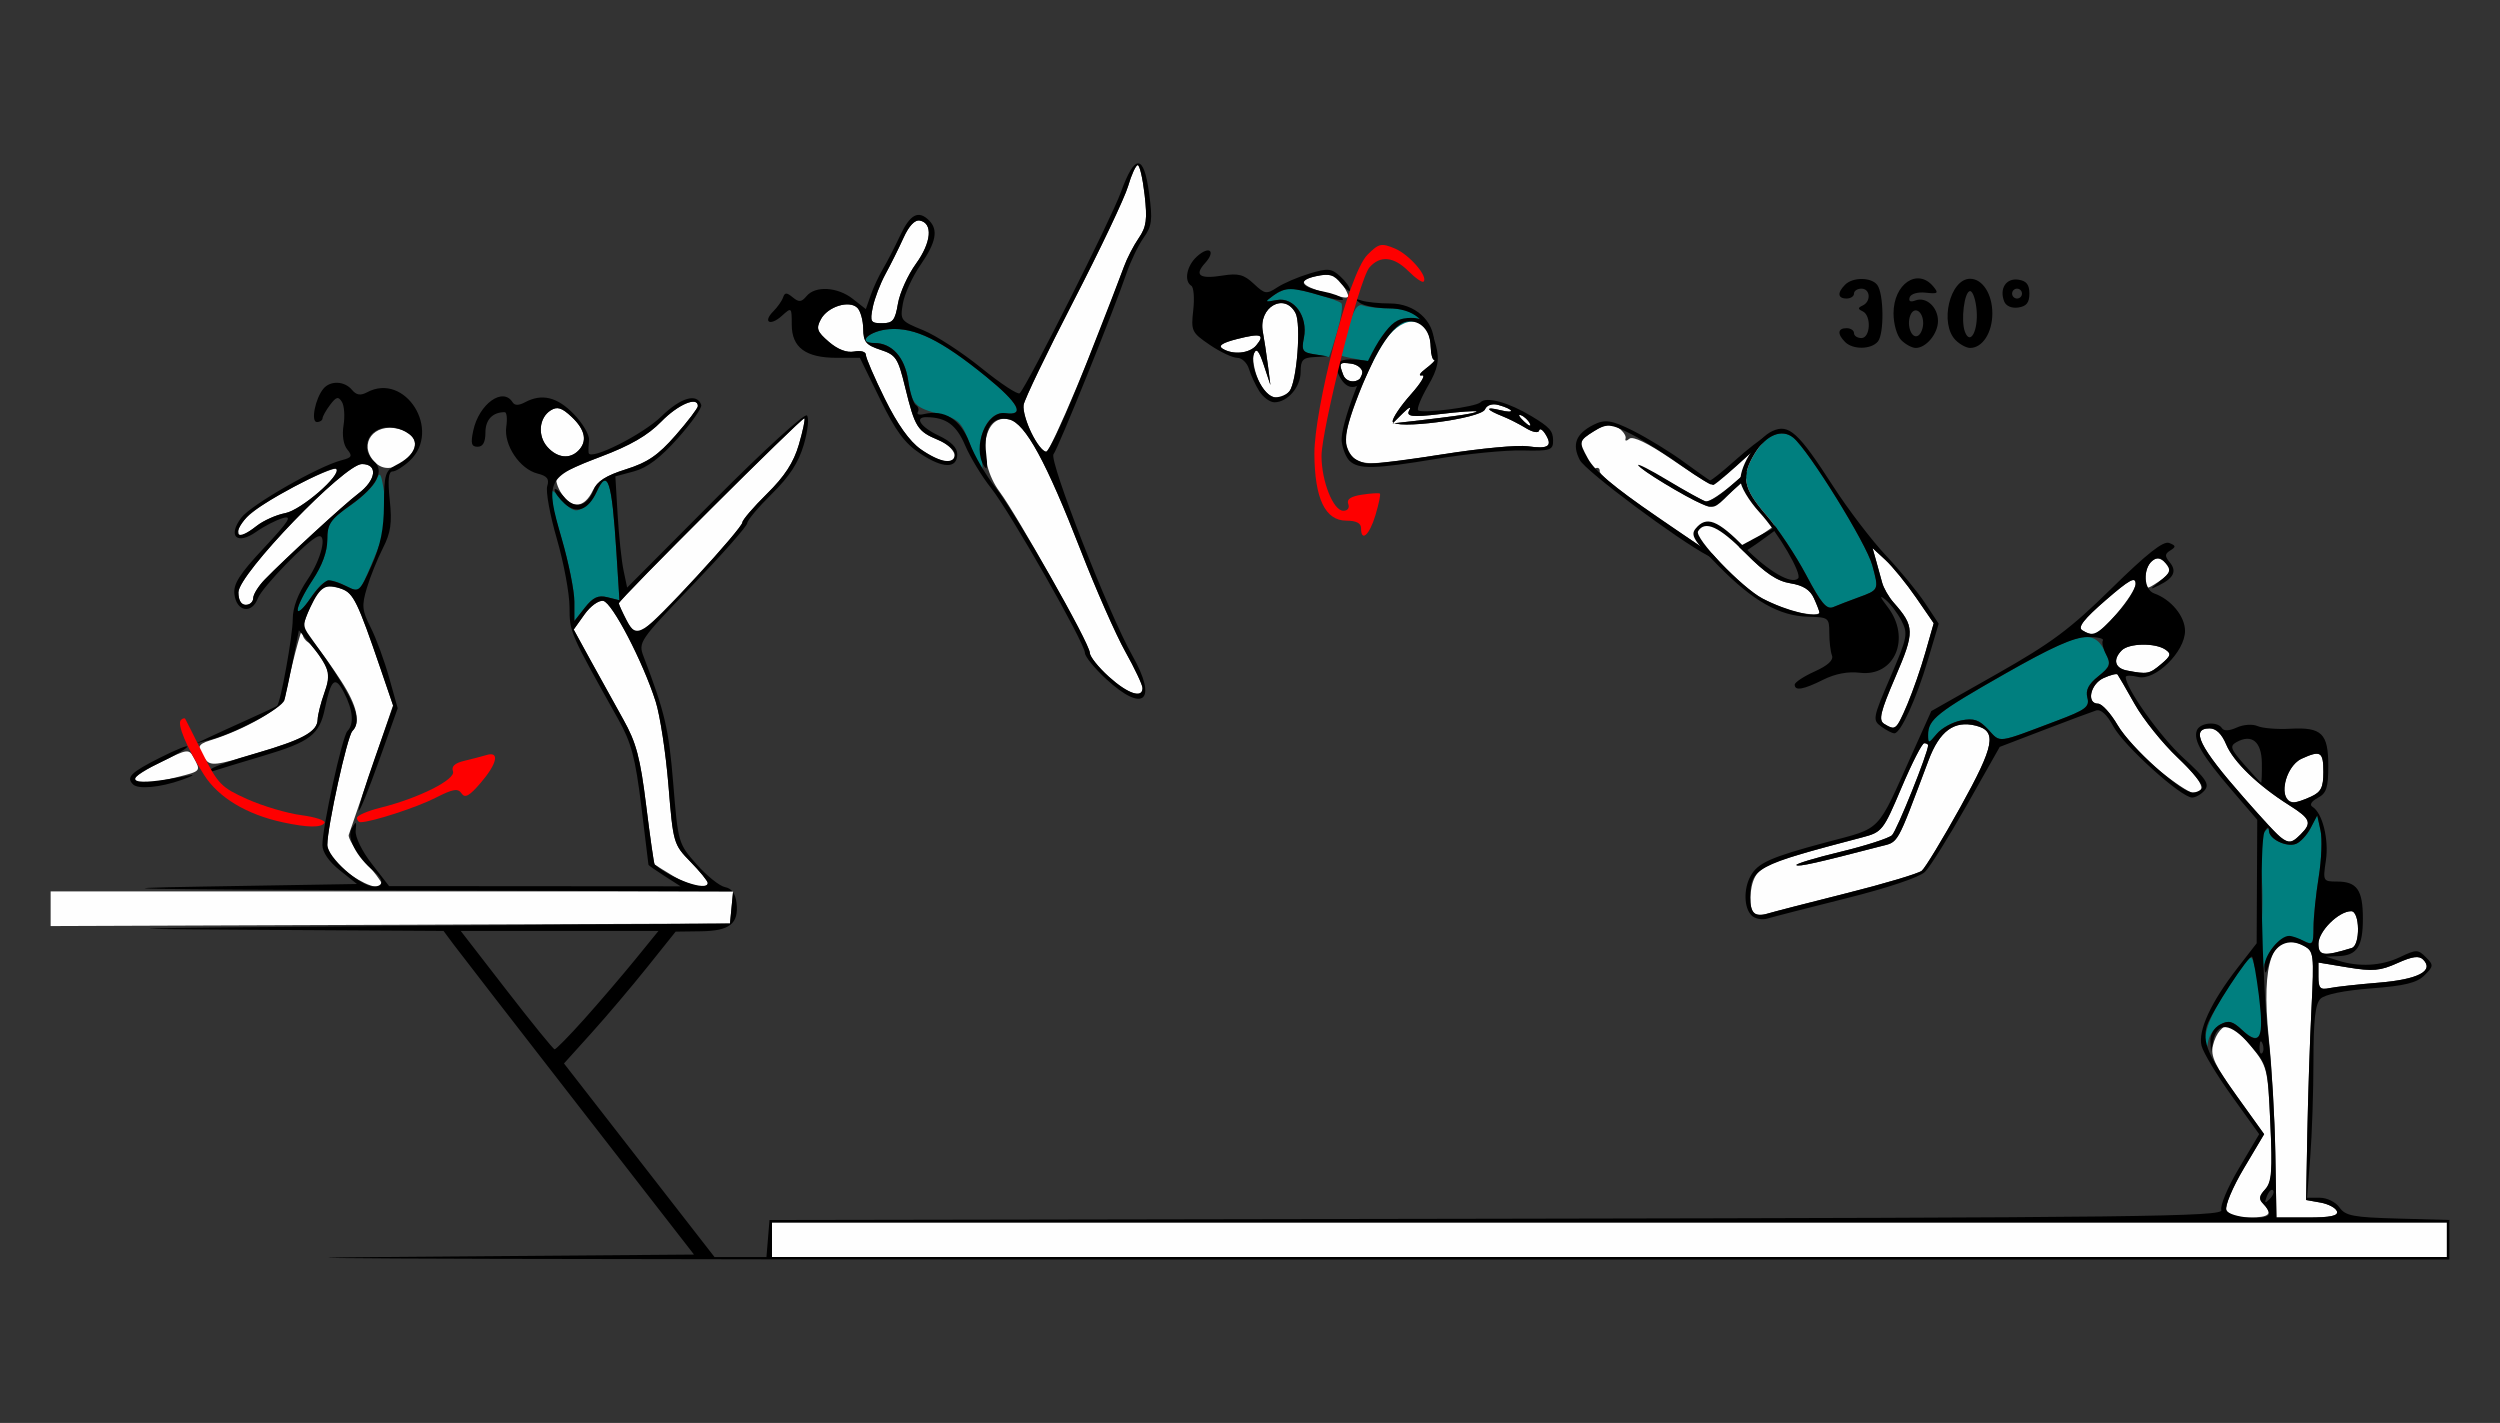 <?xml version="1.0" encoding="UTF-8" standalone="no"?>
<!-- Created with Inkscape (http://www.inkscape.org/) -->

<svg
   xmlns:dc="http://purl.org/dc/elements/1.1/"
   xmlns:cc="http://creativecommons.org/ns#"
   xmlns:rdf="http://www.w3.org/1999/02/22-rdf-syntax-ns#"
   xmlns:svg="http://www.w3.org/2000/svg"
   xmlns="http://www.w3.org/2000/svg"
   xmlns:sodipodi="http://sodipodi.sourceforge.net/DTD/sodipodi-0.dtd"
   xmlns:inkscape="http://www.inkscape.org/namespaces/inkscape"
   id="svg3426"
   version="1.1"
   inkscape:version="0.91 r13725"
   width="506"
   height="288"
   viewBox="0 0 506 288"
   sodipodi:docname="bb930902.svg">
  <rect x="0" y="0" width="506" height="288" fill="#333333" stroke="none"/>
  <defs
     id="defs3430" />
  <sodipodi:namedview
     pagecolor="#ffffff"
     bordercolor="#666666"
     borderopacity="1"
     objecttolerance="10"
     gridtolerance="10"
     guidetolerance="10"
     inkscape:pageopacity="0"
     inkscape:pageshadow="2"
     inkscape:window-width="1524"
     inkscape:window-height="989"
     id="namedview3428"
     showgrid="false"
     inkscape:zoom="1.2762405"
     inkscape:cx="236.80776"
     inkscape:cy="52.764269"
     inkscape:window-x="0"
     inkscape:window-y="0"
     inkscape:window-maximized="0"
     inkscape:current-layer="svg3426"
     fit-margin-top="0"
     fit-margin-left="0"
     fit-margin-right="0"
     fit-margin-bottom="0" />
  <g
     id="g4144"
     transform="translate(4.25,-2.577)">
    <g
       transform="matrix(0.889,-0.459,0.459,0.889,-113.075,-38.369)"
       id="g4183">
      <path
         inkscape:connector-curvature="0"
         id="path4189"
         d="m 332.838,342.264 c -6.981,-12.354 -11.677,-21.95 -11.154,-22.797 0.324,-0.524 0.084,-0.954 -0.533,-0.954 -0.664,0 -0.994,-1.328 -0.809,-3.25 0.285,-2.955 0.647,-3.278 3.998,-3.556 2.813,-0.234 3.928,0.149 4.715,1.619 0.567,1.059 0.709,2.247 0.315,2.64 -0.393,0.393 -0.087,0.565 0.68,0.381 0.87,-0.208 2.964,2.576 5.564,7.397 2.293,4.252 4.427,7.989 4.744,8.306 0.317,0.317 3.278,-0.124 6.581,-0.98 7.471,-1.936 9.272,-1.983 6.689,-0.176 -2.907,2.033 -14.651,4.841 -15.732,3.761 -0.499,-0.499 -2.72,-3.773 -4.934,-7.274 -2.215,-3.502 -3.796,-5.656 -3.514,-4.788 0.7,2.153 7.463,12.652 8.605,13.358 0.506,0.313 3.324,-0.054 6.262,-0.816 2.938,-0.762 5.446,-1.296 5.574,-1.187 0.128,0.109 -0.296,1.599 -0.943,3.312 -0.872,2.31 -0.888,3.744 -0.063,5.554 1.086,2.384 0.992,2.455 -4.057,3.062 -9.041,1.086 -9.392,0.981 -11.987,-3.612 z"
         style="fill:#fefefe" />
      <path
         inkscape:connector-curvature="0"
         id="path4185"
         d="m 333.372,344.764 c -4.072,-5.835 -14.217,-26.667 -14.217,-29.193 0,-3.522 1.704,-5.057 5.615,-5.057 2.683,0 3.788,0.786 6.677,4.75 1.904,2.612 4.697,7.225 6.205,10.25 1.509,3.025 2.865,5.638 3.013,5.806 0.148,0.168 2.971,-0.394 6.274,-1.25 3.303,-0.856 6.84,-1.523 7.861,-1.482 1.553,0.062 -11.652,3.757 -13.88,3.884 -0.405,0.023 -2.151,-2.771 -3.88,-6.208 -1.729,-3.438 -4.528,-8.184 -6.219,-10.548 -2.752,-3.848 -3.446,-4.267 -6.62,-4 -3.439,0.289 -3.543,0.419 -3.452,4.298 0.069,2.933 1.959,7.466 7.09,17 l 6.996,13 8.41,-0.152 c 7.464,-0.135 7.847,-0.06 3.41,0.662 -9.214,1.501 -11.19,1.239 -13.283,-1.76 z m 3.618,-10 c -2.269,-2.693 -7.835,-11.813 -7.835,-12.838 3.1e-4,-0.502 1.763,1.953 3.917,5.454 2.154,3.502 4.328,6.778 4.831,7.281 0.553,0.553 3.227,0.312 6.759,-0.608 3.214,-0.837 6.043,-1.323 6.287,-1.08 0.243,0.243 -0.848,0.726 -2.426,1.074 -1.577,0.347 -4.173,1.044 -5.767,1.549 -3.862,1.222 -4.058,1.193 -5.766,-0.833 z"
         style="fill:#000000" />
    </g>
    <path
       style="fill:#fefefe"
       d="m 152,253.5 0,-3.5 169.5,0 169.5,0 0,3.5 0,3.5 -169.5,0 -169.5,0 0,-3.5 z m 294.359,-6.007 c -0.319,-0.831 1.267,-4.613 3.536,-8.433 l 4.114,-6.926 -5.499,-7.665 c -4.489,-6.257 -5.38,-8.152 -4.851,-10.317 0.611,-2.498 1.977,-4.102 3.524,-4.137 0.376,-0.008 2.229,1.897 4.118,4.235 3.371,4.171 3.445,4.465 3.979,15.874 0.462,9.866 0.299,11.869 -1.075,13.243 -1.264,1.264 -1.354,1.883 -0.412,2.826 2.078,2.078 1.344,2.807 -2.824,2.807 -2.669,0 -4.227,-0.509 -4.61,-1.507 z m 9.927,-11.245 c -0.118,-7.011 -0.711,-17.534 -1.319,-23.384 -1.637,-15.753 0.788,-22.206 7.079,-18.84 2.029,1.086 2.096,1.638 1.541,12.805 -0.319,6.419 -0.694,17.735 -0.833,25.148 l -0.253,13.478 2.917,0.522 c 1.605,0.287 3.105,1.085 3.333,1.772 0.303,0.912 -1.295,1.249 -5.918,1.248 l -6.333,-0.002 -0.214,-12.748 z m 8.714,-36.031 0,-2.821 5.938,0.982 c 5.038,0.833 6.558,0.702 10.033,-0.865 3.033,-1.368 4.388,-1.555 5.22,-0.722 2.296,2.296 -1.031,4.027 -8.997,4.679 -4.232,0.347 -8.707,0.841 -9.944,1.099 -1.912,0.399 -2.25,0.046 -2.25,-2.352 z m 0,-6.625 C 465,191.073 469.1,187 471.635,187 c 1.762,0 1.868,6.908 0.115,7.448 -5.679,1.75 -6.75,1.614 -6.75,-0.856 z M 6,186.507 6,183 l 69.063,0 69.063,0 -0.313,3.25 L 143.5,189.5 74.75,189.757 6,190.014 6,186.507 Z m 344.725,0.884 c -1.031,-1.031 -0.896,-5.202 0.237,-7.32 1.28,-2.392 3.797,-3.321 21.693,-8.009 4.035,-1.057 4.265,-1.348 7.96,-10.075 C 382.708,157.044 384.776,153 385.21,153 385.645,153 386,153.194 386,153.432 c 0,1.509 -6.332,17.276 -7.306,18.192 -0.657,0.618 -5.377,2.136 -10.488,3.373 -5.112,1.237 -9.099,2.444 -8.861,2.682 0.385,0.385 4.239,-0.476 16.841,-3.761 3.961,-1.032 3.223,0.269 9.908,-17.479 2.232,-5.926 5.185,-8.088 9.55,-6.992 4.369,1.096 3.827,3.98 -3.09,16.455 -3.623,6.534 -7.147,12.345 -7.832,12.913 -0.684,0.568 -7.539,2.615 -15.233,4.549 -7.694,1.934 -14.901,3.794 -16.015,4.134 -1.114,0.34 -2.351,0.292 -2.75,-0.107 z M 65.75,178.869 C 63.441,176.983 62,174.944 62,173.562 c 0,-3.618 4.038,-21.974 5.063,-23.012 1.726,-1.749 0.963,-5.167 -2.259,-10.129 C 60.684,134.08 57,129.567 57,130.864 c 0,0.56 0.486,1.318 1.081,1.686 0.595,0.367 1.885,1.989 2.867,3.604 1.575,2.59 1.63,3.372 0.463,6.641 -0.727,2.038 -1.342,4.437 -1.367,5.332 -0.07,2.589 -2.351,3.868 -12.257,6.873 -8.425,2.556 -9.403,2.669 -10.537,1.217 -1.763,-2.258 -1.571,-2.985 1,-3.774 6.944,-2.132 14.746,-6.607 15.177,-8.706 2.766,-13.491 5.622,-21.436 8.041,-22.364 0.64,-0.245 2.198,-0.063 3.463,0.405 2.368,0.876 3.232,2.656 7.839,16.137 l 2.534,7.416 -4.283,12.584 c -2.356,6.921 -4.461,13.052 -4.678,13.623 -0.217,0.572 1.192,2.893 3.132,5.159 1.939,2.266 3.526,4.386 3.526,4.711 0,1.567 -3.892,0.204 -7.25,-2.539 z m 66.25,1.011 c -1.925,-1.161 -3.615,-2.213 -3.756,-2.336 -0.141,-0.123 -0.911,-5.502 -1.711,-11.952 -1.204,-9.705 -2.004,-12.707 -4.638,-17.41 -1.751,-3.126 -4.723,-8.496 -6.606,-11.934 l -3.423,-6.251 2.173,-3.052 c 1.222,-1.716 2.893,-2.919 3.817,-2.749 1.8,0.332 8.033,12.309 10.603,20.377 0.889,2.791 2.053,10.425 2.586,16.965 0.954,11.704 1.024,11.947 4.462,15.468 1.921,1.967 3.493,3.896 3.493,4.285 0,1.385 -3.553,0.668 -7,-1.411 z m 325.491,-7.646 C 456.936,171.831 453.512,168.125 449.882,164 c -9.018,-10.247 -10.866,-14 -6.895,-14 1.298,0 2.46,1.132 3.351,3.266 1.468,3.514 6.434,8.303 12.735,12.28 4.339,2.739 4.671,3.567 2.356,5.883 -1.744,1.744 -2.451,1.889 -3.937,0.806 z m 0.994,-8.259 c -1.248,-2.02 0.608,-6.697 3.111,-7.837 3.862,-1.76 4.404,-1.427 4.404,2.701 0,3.144 -0.461,4.05 -2.547,5 -3.133,1.427 -4.153,1.455 -4.968,0.136 z m -25.927,-5.645 c -3.12,-2.568 -6.814,-6.618 -8.21,-9 -1.396,-2.382 -3.17,-4.33 -3.943,-4.33 -2.419,0 -1.579,-3.964 1.099,-5.184 1.377,-0.628 2.654,-0.955 2.837,-0.729 0.183,0.227 1.747,2.926 3.475,5.998 1.728,3.072 5.634,7.941 8.678,10.821 5.202,4.92 6.141,7.094 3.062,7.094 -0.729,0 -3.879,-2.101 -6.998,-4.67 z M 23,160.208 c 0,-0.435 2.465,-2 5.477,-3.478 5.293,-2.596 5.511,-2.622 6.5,-0.774 1.455,2.718 1.478,2.692 -3.42,3.925 C 26.349,161.193 23,161.321 23,160.208 Z m 354.091,-11.131 c -1.16,-0.735 -0.758,-2.406 2.284,-9.487 3.936,-9.163 3.91,-10.21 -0.385,-15.091 -0.968,-1.1 -2.001,-2.9 -2.296,-4 -0.295,-1.1 -0.852,-3.125 -1.239,-4.5 l -0.704,-2.5 2.619,2.42 c 1.441,1.331 4.228,4.755 6.193,7.609 l 3.574,5.189 -1.682,5.891 c -2.006,7.025 -5.452,15.397 -6.329,15.376 -0.345,-0.008 -1.261,-0.417 -2.035,-0.907 z m -156.922,-9.543 c -2.11,-1.906 -3.836,-4.072 -3.836,-4.813 0,-1.592 -14.629,-27.727 -18.234,-32.574 -4.777,-6.424 -3.505,-16.045 1.94,-14.671 3.264,0.824 7.481,8.563 14.482,26.578 3.028,7.793 7.075,16.975 8.992,20.403 1.917,3.429 3.486,6.753 3.486,7.388 0,2.169 -2.991,1.156 -6.83,-2.312 z M 426.25,138.294 c -2.469,-0.476 -2.918,-2.226 -1.05,-4.094 1.453,-1.453 6.729,-1.552 8.8,-0.164 1.28,0.858 1.154,1.295 -0.861,2.985 -2.376,1.992 -2.776,2.066 -6.889,1.274 z M 122.534,128.066 C 121.69,126.435 121,124.914 121,124.688 c 0,-0.711 37.211,-37.81 37.567,-37.454 0.186,0.186 -0.323,2.597 -1.132,5.358 -1.058,3.611 -2.869,6.396 -6.453,9.926 -2.74,2.699 -4.982,5.315 -4.982,5.814 0,1.235 -17.853,20.519 -20.119,21.732 -1.476,0.79 -2.097,0.42 -3.347,-1.997 z m 294.654,2.071 c -0.955,-0.606 0.336,-2.26 4.75,-6.084 C 426.785,119.855 428,119.19 428,120.735 c 0,1.976 -6.963,10.278 -8.596,10.25 -0.497,-0.008 -1.494,-0.39 -2.216,-0.847 z m -59.194,-4.072 c -1.379,-0.419 -3.854,-1.471 -5.5,-2.337 -4.205,-2.212 -13.872,-12.306 -13.054,-13.631 1.401,-2.267 4.294,-0.931 9.587,4.429 4.016,4.066 6.422,5.681 9.106,6.11 2.568,0.411 3.976,1.304 4.758,3.02 0.611,1.34 1.11,2.641 1.11,2.89 0,0.653 -3.092,0.405 -6.006,-0.481 z M 44,122.461 C 44,118.787 65.462,96.5 69,96.5 c 3.321,0 2.916,3.244 -0.749,6 -2.769,2.082 -14.906,13.234 -18.933,17.396 C 48.043,121.214 47,122.901 47,123.646 47,124.391 46.325,125 45.5,125 44.56,125 44,124.051 44,122.461 Z m 386,-2.738 c 0,-3.152 1.928,-5.028 3.676,-3.577 1.89,1.568 1.659,2.404 -1.176,4.262 -2.419,1.585 -2.5,1.563 -2.5,-0.685 z M 44,110.111 c 0,-2.065 3.995,-5.26 11.376,-9.098 4.332,-2.252 8.127,-3.843 8.435,-3.536 1.168,1.168 -7.117,8.358 -10.325,8.959 -1.806,0.339 -4.412,1.504 -5.792,2.59 C 44.943,111.19 44,111.467 44,110.111 Z m 65.477,-7.506 c -0.907,-1.384 -1.378,-2.956 -1.047,-3.492 0.331,-0.536 4.368,-2.396 8.97,-4.133 5.959,-2.249 9.467,-4.284 12.187,-7.069 C 133,84.415 137,82.719 137,84.767 c 0,0.422 -2.023,3.079 -4.495,5.905 -3.531,4.036 -5.678,5.51 -10.013,6.874 -4.004,1.259 -5.86,2.449 -6.763,4.333 -1.677,3.5 -4.24,3.798 -6.252,0.726 z M 71.469,95.966 c -3.234,-3.573 -0.052,-7.831 4.919,-6.583 3.431,0.861 4.331,3.166 2.168,5.555 -2.461,2.719 -5.198,3.116 -7.087,1.028 z M 182.091,93.494 c -2.252,-1.59 -4.713,-5.05 -7.25,-10.19 C 172.728,79.024 171,75.017 171,74.4 c 0,-0.638 -1.011,-0.929 -2.343,-0.674 -1.514,0.29 -3.331,-0.401 -5.135,-1.953 -2.419,-2.081 -2.636,-2.691 -1.628,-4.575 1.377,-2.573 5.762,-3.942 7.395,-2.308 0.628,0.628 1.158,2.539 1.177,4.245 0.029,2.636 0.55,3.272 3.472,4.234 3.172,1.045 3.56,1.634 5.025,7.632 1.971,8.071 2.468,8.864 6.659,10.615 3.537,1.478 4.641,4.42 1.628,4.336 -0.963,-0.027 -3.284,-1.133 -5.159,-2.457 z m -75.516,-0.412 c -2.063,-2.279 -1.752,-5.954 0.63,-7.447 1.341,-0.841 2.248,-0.559 4.25,1.322 2.764,2.597 3.229,4.959 1.345,6.842 -1.755,1.755 -4.248,1.468 -6.225,-0.718 z M 204.511,90.25 c -1.023,-2.062 -1.737,-4.632 -1.587,-5.71 0.15,-1.078 4.691,-10.528 10.092,-21 C 218.417,53.068 223.394,42.587 224.076,40.25 c 0.682,-2.337 1.561,-4.25 1.953,-4.25 0.392,0 1.019,2.71 1.394,6.022 0.565,4.997 0.362,6.487 -1.196,8.75 C 225.194,52.273 223.861,54.85 223.264,56.5 217.654,72.001 208.408,94 207.503,94 c -0.623,0 -1.969,-1.688 -2.992,-3.75 z m 45.876,-10.867 c -0.831,-1.989 -1.207,-4.352 -0.835,-5.25 0.497,-1.201 1.027,-0.574 2.003,2.367 l 1.327,4 -0.508,-4 c -0.279,-2.2 -0.742,-5.256 -1.029,-6.791 -0.927,-4.967 4.361,-7.996 6.614,-3.788 1.185,2.215 0.285,13.923 -1.217,15.829 -1.929,2.447 -4.787,1.383 -6.353,-2.367 z m 17.239,-0.916 c -0.942,-2.455 -0.815,-2.633 1.624,-2.287 1.238,0.176 2.25,0.988 2.25,1.806 0,2.077 -3.113,2.464 -3.874,0.481 z m -24.455,-5.341 c -0.916,-0.581 0.006,-1.182 2.968,-1.934 4.834,-1.227 5.722,-0.934 3.882,1.283 -1.381,1.663 -4.748,1.983 -6.85,0.651 z M 172.391,64.793 c 0.353,-1.764 1.512,-4.801 2.576,-6.75 1.064,-1.949 2.707,-5.249 3.651,-7.335 1.096,-2.421 2.288,-3.682 3.299,-3.49 2.7,0.514 2.353,4.424 -0.776,8.744 -1.638,2.261 -3.28,5.895 -3.648,8.074 C 176.919,67.437 176.464,68 174.287,68 c -2.322,0 -2.483,-0.272 -1.896,-3.207 z M 264,61.832 c -4.963,-1.401 -5.684,-2.522 -2.123,-3.304 3.465,-0.761 4.654,-0.272 6.153,2.529 1.153,2.155 0.976,2.189 -4.03,0.776 z"
       id="path4159"
       inkscape:connector-curvature="0" />
    <path
       style="fill:#007f7f"
       d="m 442.136,213.2 c -0.155,-2.613 1.761,-6.678 6.213,-13.184 2.969,-4.339 3.088,-4.403 3.677,-2 0.966,3.939 2.163,-12.219 1.403,-18.937 -0.408,-3.608 -0.246,-6.557 0.424,-7.711 0.597,-1.027 1.099,-1.321 1.116,-0.653 0.043,1.696 3.56,3.403 5.488,2.663 0.881,-0.338 2.209,-1.773 2.951,-3.188 l 1.348,-2.573 0.668,3.04 c 0.367,1.672 0.2,5.921 -0.371,9.442 -0.571,3.521 -1.042,8.079 -1.046,10.13 -0.007,3.56 -0.115,3.68 -2.381,2.647 -5.376,-2.449 -9.437,4.584 -8.285,14.346 0.663,5.618 -0.574,6.847 -3.821,3.797 -1.889,-1.775 -2.716,-1.985 -4.356,-1.107 -1.113,0.596 -2.22,2.097 -2.458,3.336 l -0.434,2.252 -0.136,-2.3 z M 386,151.302 c 0,-3.132 1.832,-4.569 16.144,-12.67 14.785,-8.368 17.5,-8.902 19.786,-3.886 1.058,2.322 0.899,2.816 -1.535,4.757 -1.943,1.549 -2.558,2.768 -2.161,4.285 0.483,1.847 -0.3,2.443 -6.09,4.632 -12.407,4.692 -11.418,4.562 -13.952,1.836 -1.864,-2.005 -2.92,-2.364 -5.5,-1.866 -1.756,0.339 -3.98,1.565 -4.943,2.724 -1.66,2 -1.75,2.009 -1.75,0.188 z M 112,124.334 c 0,-2.165 -1.116,-7.738 -2.479,-12.385 -3.11,-10.598 -3.121,-11.75 -0.082,-8.254 1.994,2.293 2.77,2.608 4.25,1.724 0.996,-0.595 2.255,-2.057 2.798,-3.25 2.251,-4.943 3.098,-2.387 4.018,12.117 l 0.621,9.785 -2.431,-0.61 c -1.873,-0.47 -2.921,0.012 -4.563,2.1 l -2.132,2.71 0,-3.936 z m -55.996,1.649 C 56.007,125.167 57.355,122.475 59,120 c 1.969,-2.961 2.993,-5.766 2.996,-8.202 0.004,-3.268 0.539,-4.07 4.571,-6.844 2.512,-1.728 4.935,-4.112 5.384,-5.298 0.675,-1.782 0.943,-1.332 1.548,2.603 0.847,5.516 0.534,7.254 -2.661,14.768 -2.281,5.365 -2.423,5.49 -4.844,4.265 -3.782,-1.913 -4.704,-1.611 -7.458,2.441 -1.395,2.053 -2.534,3.065 -2.532,2.25 z m 305.309,-7.032 c -2.098,-3.968 -5.726,-9.42 -8.064,-12.116 -4.718,-5.441 -5.16,-7.829 -2.315,-12.495 2.282,-3.742 5.495,-5.052 7.782,-3.172 3.132,2.576 14.779,21.382 15.976,25.798 1.373,5.066 1.407,4.99 -2.961,6.585 -1.777,0.649 -3.99,1.503 -4.918,1.897 -1.343,0.572 -2.462,-0.749 -5.5,-6.497 z M 192.187,92.766 c -1.743,-4.674 -2.367,-5.343 -5.822,-6.25 -5.543,-1.455 -6.058,-1.983 -6.809,-6.988 C 178.854,74.84 176.264,72 172.694,72 c -3.692,0 -0.95,-2.507 3.067,-2.804 5.178,-0.384 10.485,2.218 19.525,9.57 6.682,5.435 8.052,8.026 3.929,7.431 -3.058,-0.442 -5.622,3.908 -4.905,8.322 C 194.62,96.434 194.709,98 194.507,98 c -0.202,0 -1.246,-2.356 -2.32,-5.234 z M 273,75.776 c -3.025,-0.542 -5.611,-1.087 -5.747,-1.211 -0.136,-0.124 0.455,-2.589 1.313,-5.478 1.173,-3.95 1.937,-5.108 3.078,-4.67 0.835,0.32 3.282,0.583 5.437,0.583 2.585,0 4.599,0.681 5.918,2 2.601,2.601 2.638,7.588 0.066,8.965 -2.191,1.173 -2.507,1.167 -10.066,-0.189 z M 261.788,74.287 c -2.408,-0.367 -2.647,-0.741 -2.127,-3.338 0.86,-4.301 -2.011,-8.306 -5.48,-7.643 -2.483,0.475 -2.526,0.42 -0.721,-0.9 C 254.517,61.632 256.032,61 256.825,61 c 1.836,0 9.446,2.147 10.386,2.929 0.391,0.326 0.019,2.95 -0.825,5.831 -0.845,2.882 -1.615,5.172 -1.711,5.09 -0.096,-0.082 -1.395,-0.336 -2.887,-0.563 z"
       id="path4155"
       inkscape:connector-curvature="0" />
    <path
       style="fill:#000000"
       d="M 70.858,257.012 136.215,256.5 112.858,226.429 C 100.011,209.889 88.606,195.152 87.513,193.679 L 85.525,191 45.513,190.76 C 13.627,190.569 19.514,190.417 74.5,190.01 l 69,-0.51 0.313,-3.25 0.313,-3.25 -69.313,-0.229 c -50.985,-0.168 -61.05,-0.366 -38.062,-0.75 L 68.003,181.5 64.501,178.707 C 62.325,176.972 61,175.045 61,173.617 c 0,-3.659 4.03,-22.02 5.063,-23.067 1.389,-1.408 1.141,-4.255 -0.677,-7.771 -1.807,-3.495 -2.631,-2.812 -3.882,3.221 -1.094,5.273 -2.981,6.725 -12.392,9.532 -4.736,1.413 -9.287,2.798 -10.112,3.078 -0.94,0.319 -1.127,0.173 -0.5,-0.39 0.55,-0.495 4.6,-1.92 9,-3.168 9.222,-2.616 12.482,-4.389 12.544,-6.824 0.024,-0.95 0.63,-3.368 1.347,-5.375 1.406,-3.937 1.021,-5.259 -2.929,-10.034 l -2.218,-2.682 -1.225,6.182 c -0.674,3.4 -1.436,6.975 -1.694,7.946 -0.449,1.691 -10.104,6.805 -15.325,8.118 l -2.5,0.629 2.5,-1.183 c 1.375,-0.651 4.975,-2.295 8,-3.655 3.025,-1.36 5.643,-2.585 5.817,-2.723 C 52.526,144.89 55,131.25 55,127.901 c 0,-2.344 1.04,-5.135 2.982,-8 2.826,-4.171 4.091,-9.453 2.092,-8.734 -2.051,0.738 -11.292,10.279 -12.156,12.549 -1.228,3.229 -4.315,2.656 -4.725,-0.877 -0.241,-2.078 1.042,-4.086 6,-9.387 5.039,-5.388 5.805,-6.597 3.807,-6.013 -1.375,0.402 -3.781,1.638 -5.348,2.748 -3.915,2.774 -5.896,0.956 -3.075,-2.822 1.942,-2.602 15.629,-10.438 20.337,-11.645 2.056,-0.527 2.222,-0.85 1.121,-2.178 -0.78,-0.94 -1.079,-2.881 -0.754,-4.886 0.297,-1.83 0.148,-3.962 -0.331,-4.737 -0.716,-1.158 -1.14,-1.054 -2.379,0.586 C 61.742,85.602 61.049,86.838 61.032,87.25 61.014,87.662 60.501,88 59.892,88 c -1.271,0 -0.349,-4.744 1.311,-6.744 1.408,-1.696 4.279,-1.585 5.78,0.223 0.892,1.074 1.728,1.211 3.057,0.5 7.754,-4.15 15.167,7.721 8.646,13.847 C 77.413,97.022 75.844,98 75.201,98 c -0.829,0 -0.993,1.692 -0.564,5.801 0.488,4.666 0.213,6.574 -1.404,9.75 -1.106,2.172 -2.559,5.785 -3.229,8.028 -1.073,3.59 -0.98,4.55 0.773,8 1.096,2.156 2.774,6.717 3.729,10.134 l 1.737,6.214 -3.763,10.562 c -2.07,5.809 -3.929,10.396 -4.131,10.193 -0.203,-0.203 1.289,-5.058 3.315,-10.79 l 3.684,-10.422 -2.556,-7.486 c -4.628,-13.551 -5.491,-15.33 -7.861,-16.207 -3.202,-1.185 -4.353,-0.515 -6.351,3.696 -1.59,3.351 -1.603,3.841 -0.153,5.842 8.871,12.245 10.955,16.885 8.637,19.234 C 66.036,151.59 62,169.948 62,173.575 62,176.045 68.64,182 71.394,182 c 2.034,0 2.061,-1.378 0.059,-3.039 -3.555,-2.95 -5.599,-6.881 -4.524,-8.697 0.933,-1.575 1.02,-1.529 0.808,0.433 -0.136,1.262 1.253,4.119 3.263,6.712 l 3.5,4.515 29.5,0.021 29.5,0.021 -3.25,-2.081 c -1.788,-1.145 -3.25,-2.167 -3.25,-2.271 0,-0.104 -0.658,-5.49 -1.461,-11.969 -1.21,-9.751 -2.009,-12.757 -4.641,-17.462 -9.873,-17.644 -9.852,-17.596 -9.875,-22.726 -0.013,-2.774 -1.168,-8.993 -2.568,-13.821 -1.4,-4.828 -2.274,-9.631 -1.943,-10.673 0.458,-1.444 -0.01,-2.049 -1.966,-2.54 -3.598,-0.903 -6.864,-5.797 -6.325,-9.475 C 98.459,87.326 98.318,86 97.909,86 95.449,86 94,87.523 94,90.107 94,92.077 93.496,93 92.421,93 c -1.257,0 -1.438,-0.664 -0.889,-3.25 1.149,-5.407 6.012,-8.914 7.97,-5.747 0.414,0.67 1.241,0.67 2.493,0 3.429,-1.835 6.529,-1.089 9.892,2.38 1.803,1.861 3.19,4.223 3.081,5.25 -0.109,1.027 -0.146,2.198 -0.083,2.602 0.263,1.678 10.923,-3.668 14.75,-7.397 3.917,-3.816 7.225,-4.762 8.044,-2.301 0.19,0.57 -1.937,3.598 -4.727,6.728 -3.55,3.983 -6.209,5.997 -8.862,6.711 l -3.79,1.021 0.458,7.752 c 0.252,4.264 0.788,9.327 1.191,11.252 l 0.732,3.5 17.762,-17.847 c 9.876,-9.923 18.143,-17.466 18.62,-16.989 0.477,0.477 0.201,3.097 -0.621,5.903 -1.067,3.639 -2.868,6.413 -6.461,9.952 -2.74,2.699 -4.984,5.374 -4.986,5.944 -0.002,0.571 -4.978,6.213 -11.057,12.538 -10.853,11.292 -11.032,11.554 -9.909,14.5 4.322,11.341 5.079,14.589 5.983,25.646 0.984,12.047 1.02,12.171 4.74,16.376 2.061,2.33 4.648,4.404 5.748,4.607 1.333,0.247 2.107,1.308 2.322,3.181 0.483,4.212 -1.351,5.68 -7.195,5.758 l -5.128,0.068 -5.744,7.182 c -3.159,3.95 -8.244,9.954 -11.3,13.341 l -5.556,6.16 15.232,19.59 15.232,19.59 5.257,0 5.257,0 0.31,-3.75 0.31,-3.75 147.217,-0.253 c 130.547,-0.225 147.152,-0.424 146.64,-1.757 -0.317,-0.827 1.274,-4.62 3.537,-8.429 l 4.114,-6.926 -5.516,-7.688 c -3.034,-4.228 -5.799,-8.814 -6.144,-10.191 -0.769,-3.066 1.891,-8.835 7.267,-15.756 l 3.884,-5 0.059,-12.5 0.059,-12.5 -5.155,-6 c -6.008,-6.993 -7.83,-10.105 -7.072,-12.078 0.616,-1.606 4.178,-1.928 5.085,-0.46 0.374,0.606 1.485,0.557 2.995,-0.131 1.352,-0.616 3.193,-0.745 4.214,-0.294 0.998,0.44 3.966,0.681 6.598,0.537 6.397,-0.351 7.716,0.934 7.716,7.514 0,4.432 -0.364,5.537 -2.135,6.485 -1.301,0.696 -1.716,1.402 -1.063,1.806 2.019,1.248 3.35,6.586 2.71,10.872 -0.621,4.158 -0.572,4.25 2.227,4.25 4.077,0 5.261,1.688 5.261,7.5 0,5.667 -1.162,7.452 -4.95,7.6 l -2.55,0.1 L 469,197 c 4.187,1.341 8.75,1.087 12.486,-0.695 3.341,-1.593 3.655,-1.593 5.252,0.004 1.598,1.598 1.582,1.815 -0.273,3.67 -1.528,1.528 -3.956,2.124 -10.801,2.65 -5.484,0.422 -9.367,1.216 -10.247,2.096 -1.054,1.054 -1.419,4.288 -1.424,12.596 -0.003,6.148 -0.295,14.891 -0.648,19.429 l -0.642,8.25 2.592,0 c 1.442,0 3.202,0.871 3.966,1.963 1.192,1.701 2.765,2.001 11.807,2.25 L 491.5,249.5 l 0,4 0,4 -243,0.012 c -133.65,0.007 -213.589,-0.218 -177.642,-0.5 z M 491,253.5 l 0,-3.5 -169.5,0 -169.5,0 0,3.5 0,3.5 169.5,0 169.5,0 0,-3.5 z m -36,-5.3 c 0,-0.44 -0.529,-1.329 -1.176,-1.976 -0.902,-0.902 -0.809,-1.59 0.397,-2.95 1.31,-1.477 1.484,-3.72 1.041,-13.422 -0.531,-11.643 -0.533,-11.65 -4.147,-15.825 -3.889,-4.493 -6.629,-4.749 -7.42,-0.693 l -0.422,2.165 -0.136,-2.215 c -0.081,-1.322 0.708,-2.667 1.958,-3.336 1.734,-0.928 2.511,-0.73 4.513,1.152 3.589,3.371 4.429,1.609 3.342,-7.01 -0.514,-4.075 -1.139,-7.614 -1.39,-7.864 -0.557,-0.557 -8.244,11.204 -9.114,13.946 -1.021,3.217 0.225,6.159 6.048,14.275 l 5.516,7.688 -4.114,6.926 c -2.269,3.82 -3.855,7.601 -3.536,8.433 C 446.967,249.077 455,249.734 455,248.2 Z m 13.751,-0.45 c -0.229,-0.688 -1.729,-1.485 -3.333,-1.772 l -2.917,-0.522 0.253,-13.478 c 0.139,-7.413 0.514,-18.73 0.833,-25.148 0.555,-11.168 0.489,-11.719 -1.541,-12.805 -3.105,-1.662 -5.893,-0.341 -6.943,3.289 -0.722,2.496 -0.941,2.699 -1.012,0.936 -0.092,-2.298 3.054,-6.25 4.976,-6.25 0.586,0 1.936,0.466 3,1.035 1.754,0.938 1.935,0.682 1.942,-2.75 0.004,-2.082 0.475,-6.666 1.046,-10.187 0.571,-3.521 0.738,-7.77 0.371,-9.442 l -0.668,-3.04 -1.348,2.573 c -0.742,1.415 -2.069,2.85 -2.951,3.188 -1.933,0.742 -5.452,-0.971 -5.473,-2.663 -0.011,-0.868 -0.255,-0.836 -0.856,0.111 -1.137,1.794 -0.607,30.392 0.782,42.174 0.616,5.225 1.225,15.462 1.355,22.748 l 0.235,13.248 6.333,0.002 c 4.622,0.001 6.221,-0.336 5.918,-1.248 z m -12.944,-4.276 c -0.308,-0.308 -0.867,0.247 -1.243,1.233 -0.543,1.425 -0.428,1.54 0.56,0.56 0.683,-0.678 0.991,-1.485 0.683,-1.793 z m -2.124,-29.661 c -0.319,-0.798 -0.556,-0.561 -0.604,0.604 -0.043,1.054 0.193,1.645 0.525,1.312 0.332,-0.332 0.368,-1.195 0.079,-1.917 z m -339.6,-5.063 c 3.071,-3.437 7.688,-8.837 10.262,-11.999 l 4.678,-5.75 -20.009,0 -20.009,0 9.248,11.958 c 5.086,6.577 9.473,11.976 9.748,11.999 0.275,0.023 3.012,-2.771 6.083,-6.208 z m 363.111,-7.279 c 7.966,-0.652 11.293,-2.383 8.997,-4.679 -0.833,-0.833 -2.187,-0.645 -5.22,0.722 -3.475,1.567 -4.995,1.698 -10.033,0.865 L 465,197.396 l 0,2.821 c 0,2.398 0.338,2.751 2.25,2.352 1.238,-0.258 5.712,-0.753 9.944,-1.099 z M 471.75,194.448 C 473.503,193.908 473.396,187 471.635,187 469.1,187 465,191.073 465,193.592 c 0,2.47 1.071,2.606 6.75,0.856 z M 139,181.292 c 0,-0.389 -1.572,-2.318 -3.493,-4.285 -3.438,-3.521 -3.508,-3.764 -4.462,-15.468 -0.533,-6.54 -1.697,-14.174 -2.586,-16.965 -2.57,-8.068 -8.803,-20.046 -10.603,-20.377 -0.924,-0.17 -2.596,1.033 -3.817,2.749 l -2.173,3.052 3.423,6.251 c 1.883,3.438 4.856,8.808 6.606,11.934 2.634,4.703 3.434,7.706 4.638,17.41 0.8,6.45 1.57,11.828 1.711,11.952 3.418,2.991 10.756,5.547 10.756,3.747 z m 322.429,-9.864 c 2.315,-2.315 1.983,-3.143 -2.356,-5.883 -6.301,-3.978 -11.267,-8.766 -12.735,-12.28 C 445.446,151.132 444.285,150 442.987,150 c -3.971,0 -2.123,3.753 6.895,14 8.827,10.031 8.899,10.076 11.547,7.429 z m 2.024,-7.589 c 2.086,-0.95 2.547,-1.856 2.547,-5 0,-4.129 -0.542,-4.461 -4.404,-2.701 -3.541,1.613 -4.837,8.862 -1.584,8.862 0.492,0 2.04,-0.522 3.441,-1.161 z m -9.904,-6.848 c -0.052,-4.306 -2.04,-5.935 -5.132,-4.205 -1.413,0.791 -1.207,1.383 1.583,4.561 1.764,2.009 3.295,3.652 3.402,3.652 0.107,0 0.173,-1.804 0.146,-4.008 z M 136.847,119.166 C 141.881,113.706 146,108.831 146,108.332 c 0,-0.499 2.242,-3.115 4.982,-5.814 3.584,-3.53 5.395,-6.315 6.453,-9.926 0.809,-2.761 1.319,-5.172 1.132,-5.358 C 158.211,86.878 121,123.976 121,124.688 c 0,0.226 0.69,1.747 1.534,3.379 2.047,3.959 3.005,3.364 14.313,-8.9 z m -18.152,4.293 2.431,0.61 -0.621,-9.785 c -0.92,-14.503 -1.768,-17.06 -4.018,-12.117 -1.652,3.63 -4.064,4.524 -6.429,2.385 C 108.926,103.528 108,102.26 108,101.734 c 0,-0.526 0.83,0.069 1.844,1.322 2.184,2.697 4.759,2.119 6.084,-1.366 0.651,-1.712 2.436,-2.845 6.49,-4.12 4.417,-1.389 6.538,-2.84 10.087,-6.897 C 134.977,87.846 137,85.189 137,84.767 c 0,-2.048 -4,-0.352 -7.413,3.144 -2.729,2.795 -6.231,4.821 -12.27,7.101 -10.929,4.125 -11.275,4.848 -7.894,16.512 1.417,4.889 2.577,10.657 2.577,12.818 l 0,3.928 2.132,-2.71 c 1.642,-2.088 2.69,-2.57 4.563,-2.1 z m -56.409,-3.445 c 0.668,0.008 2.336,0.583 3.708,1.276 2.417,1.223 2.57,1.092 4.961,-4.265 1.814,-4.064 2.477,-7.322 2.506,-12.308 0.035,-6.136 0.268,-6.898 2.441,-8 3.871,-1.964 4.97,-4.559 2.657,-6.277 C 74.882,87.711 70,89.215 70,93.078 c 0,0.923 0.629,2.199 1.397,2.837 2.279,1.891 0.64,5.063 -4.541,8.785 -4.284,3.078 -4.856,3.919 -4.86,7.145 C 61.993,114.229 60.952,117.064 59,120 c -1.645,2.475 -2.993,5.167 -2.996,5.982 -0.002,0.815 1.137,-0.197 2.532,-2.25 1.395,-2.053 3.082,-3.725 3.75,-3.717 z M 47,123.646 c 0,-0.745 1.043,-2.432 2.318,-3.75 C 53.345,115.734 65.481,104.582 68.251,102.5 71.915,99.744 72.321,96.5 69,96.5 65.462,96.5 44,118.787 44,122.461 44,124.051 44.56,125 45.5,125 c 0.825,0 1.5,-0.609 1.5,-1.354 z m 0.694,-14.62 c 1.38,-1.086 3.987,-2.251 5.792,-2.59 3.208,-0.602 11.493,-7.791 10.325,-8.959 -0.838,-0.838 -16.045,7.318 -18.061,9.687 -3.274,3.849 -2.06,5.011 1.944,1.862 z M 112.8,93.8 c 1.884,-1.884 1.42,-4.245 -1.345,-6.842 -2.002,-1.881 -2.909,-2.163 -4.25,-1.322 -2.382,1.493 -2.693,5.167 -0.63,7.447 1.978,2.185 4.47,2.473 6.225,0.718 z m 237.45,94.051 c -1.514,-1.515 -1.622,-5.287 -0.227,-7.894 1.456,-2.721 4.03,-3.876 15.416,-6.917 11.354,-3.033 10.033,-1.663 17.388,-18.04 l 3.817,-8.5 13.237,-7.5 c 11.146,-6.315 14.818,-9.053 23.246,-17.331 7.189,-7.061 10.475,-9.652 11.663,-9.196 1.377,0.529 1.418,0.78 0.246,1.505 -1.147,0.709 -1.172,1.154 -0.136,2.402 1.492,1.798 0.833,3.196 -2.206,4.682 -1.931,0.944 -1.9,0.836 0.256,-0.9 2.099,-1.69 2.259,-2.203 1.117,-3.579 -1.018,-1.226 -1.657,-1.338 -2.701,-0.472 -1.956,1.624 -1.711,5.831 0.383,6.57 3.43,1.211 6.25,4.637 6.25,7.594 0,4.224 -6.074,10.175 -9.507,9.313 -1.371,-0.344 -2.493,-0.334 -2.493,0.021 0,2.293 6.962,12.07 11.638,16.343 4.629,4.231 5.363,5.341 4.344,6.57 -0.675,0.813 -1.821,1.478 -2.547,1.478 -2.224,0 -13.857,-10.512 -15.957,-14.419 -1.273,-2.368 -2.512,-3.511 -3.478,-3.205 -0.825,0.261 -5.55,2.027 -10.5,3.923 l -9,3.448 -6.64,11.739 c -3.652,6.456 -7.477,12.561 -8.5,13.565 -1.101,1.082 -7.569,3.254 -15.86,5.327 -7.7,1.926 -14.9,3.776 -16,4.112 -1.1,0.336 -2.562,0.048 -3.25,-0.64 z m 19.239,-4.487 c 7.694,-1.934 14.549,-3.981 15.233,-4.549 0.684,-0.568 4.209,-6.379 7.832,-12.913 6.917,-12.476 7.459,-15.359 3.09,-16.455 -4.365,-1.095 -7.318,1.067 -9.55,6.992 -6.685,17.748 -5.947,16.446 -9.908,17.479 -12.602,3.285 -16.456,4.145 -16.841,3.761 -0.238,-0.238 3.749,-1.445 8.861,-2.682 5.112,-1.237 9.831,-2.754 10.488,-3.373 C 379.668,170.707 386,154.94 386,153.432 386,153.194 385.645,153 385.21,153 c -0.434,0 -2.502,4.044 -4.595,8.987 -3.696,8.728 -3.925,9.019 -7.96,10.075 -21.54,5.643 -22.655,6.243 -22.655,12.205 0,3.101 0.963,3.996 3.475,3.23 1.114,-0.34 8.321,-2.2 16.015,-4.134 z m 71.967,-21.293 c 0.316,-0.511 -1.917,-3.285 -4.962,-6.165 -3.045,-2.88 -6.95,-7.749 -8.678,-10.821 -1.728,-3.072 -3.292,-5.771 -3.475,-5.998 -0.183,-0.227 -1.459,0.101 -2.837,0.729 -2.678,1.22 -3.519,5.184 -1.099,5.184 0.773,0 2.547,1.949 3.943,4.33 2.616,4.464 12.858,13.67 15.208,13.67 0.729,0 1.584,-0.418 1.9,-0.929 z m -48.764,-13.681 c 2.58,-0.498 3.636,-0.14 5.5,1.866 2.534,2.726 1.544,2.856 13.952,-1.836 5.79,-2.19 6.573,-2.785 6.09,-4.632 -0.398,-1.522 0.225,-2.741 2.21,-4.324 2.389,-1.905 2.608,-2.496 1.614,-4.354 -0.633,-1.182 -0.941,-2.49 -0.684,-2.905 0.257,-0.415 -1.185,-0.728 -3.204,-0.696 -2.657,0.043 -7.259,2.103 -16.67,7.462 -13.701,7.802 -15.5,9.233 -15.5,12.332 0,1.821 0.09,1.812 1.75,-0.188 0.963,-1.159 3.187,-2.385 4.943,-2.724 z m 40.447,-11.369 c 2.015,-1.69 2.141,-2.127 0.861,-2.985 -2.071,-1.387 -7.347,-1.289 -8.8,0.164 -1.868,1.868 -1.419,3.619 1.05,4.094 4.113,0.792 4.513,0.718 6.889,-1.274 z m -8.986,-10.187 C 426.269,124.542 428,121.798 428,120.735 c 0,-1.545 -1.215,-0.88 -6.062,3.319 -4.414,3.824 -5.705,5.478 -4.75,6.084 2.194,1.392 2.971,1.023 6.966,-3.304 z M 22.667,161.333 c -1.434,-1.434 -0.442,-2.418 5.432,-5.383 3.354,-1.693 5.859,-2.69 5.566,-2.216 -0.293,0.474 -2.813,1.93 -5.599,3.235 -8.34,3.906 -5.975,4.927 5.934,2.561 1.375,-0.273 0.7,0.136 -1.5,0.91 -4.375,1.538 -8.788,1.939 -9.833,0.893 z M 376.515,149.634 c -1.794,-1.312 -1.722,-1.704 1.838,-9.992 3.477,-8.094 3.616,-8.802 2.242,-11.457 -0.805,-1.557 -2.269,-3.473 -3.253,-4.258 -1.251,-0.998 -1.12,-0.559 0.434,1.458 4.851,6.294 1.503,14.244 -5.625,13.356 -2.35,-0.293 -4.975,0.207 -7.362,1.402 -4.04,2.022 -5.79,2.327 -5.79,1.009 0,-0.466 1.819,-1.668 4.042,-2.671 2.677,-1.207 3.859,-2.299 3.5,-3.234 -0.298,-0.776 -0.542,-2.837 -0.542,-4.579 -2.4e-4,-3.046 -0.165,-3.172 -4.25,-3.264 -5.829,-0.131 -11.176,-3.155 -18.166,-10.274 -5.049,-5.142 -5.727,-6.253 -4.628,-7.578 2.182,-2.629 4.4,-1.767 9.973,3.875 4.752,4.812 9.45,7.527 10.759,6.218 0.873,-0.873 -3.989,-9.191 -7.817,-13.373 -2.129,-2.325 -3.869,-5.25 -3.867,-6.5 0.005,-3.201 3.527,-8.602 6.49,-9.951 3.323,-1.514 5.223,0.214 12.292,11.179 3.014,4.675 7.816,10.975 10.672,14 2.856,3.025 6.428,7.37 7.938,9.656 l 2.745,4.156 -2.183,7.344 C 383.603,144.081 380.439,151 379.171,151 c -0.434,0 -1.629,-0.615 -2.656,-1.366 z m 5.249,-4.384 c 1.106,-2.612 2.767,-7.401 3.692,-10.641 l 1.682,-5.891 -3.574,-5.189 c -1.966,-2.854 -4.753,-6.278 -6.193,-7.609 l -2.619,-2.42 0.704,2.5 c 0.387,1.375 0.945,3.4 1.239,4.5 0.295,1.1 1.328,2.9 2.296,4 4.295,4.88 4.322,5.928 0.385,15.091 -3.042,7.081 -3.444,8.752 -2.284,9.487 2.252,1.425 2.554,1.177 4.672,-3.828 z M 364,126.547 c 0,-0.249 -0.5,-1.55 -1.11,-2.89 -0.782,-1.716 -2.19,-2.609 -4.758,-3.02 -2.683,-0.429 -5.09,-2.044 -9.106,-6.11 -5.293,-5.36 -8.186,-6.696 -9.587,-4.429 -0.819,1.324 8.849,11.419 13.054,13.631 4.731,2.488 11.506,4.148 11.506,2.818 z m 7.731,-2.997 c 4.368,-1.595 4.334,-1.519 2.961,-6.585 -1.197,-4.416 -12.843,-23.222 -15.976,-25.798 -2.287,-1.88 -5.5,-0.57 -7.782,3.172 -2.845,4.666 -2.403,7.054 2.315,12.495 2.337,2.696 5.966,8.148 8.064,12.116 3.038,5.748 4.157,7.069 5.5,6.497 0.927,-0.395 3.14,-1.248 4.918,-1.897 z m -152.087,16.476 c -2.371,-2.186 -4.311,-4.576 -4.311,-5.313 0,-1.95 -15.114,-28.484 -19.015,-33.383 -1.826,-2.293 -4.176,-6.167 -5.223,-8.608 -1.786,-4.167 -3.844,-5.665 -7.845,-5.709 -2.518,-0.028 -1.15,2.018 2.5,3.736 2.475,1.165 3.75,2.439 3.75,3.744 0,2.976 -2.881,2.944 -7.456,-0.084 -3.19,-2.111 -4.996,-4.554 -8.174,-11.06 L 169.79,75 165.118,75 C 158.825,75 156,72.92 156,68.288 c 0,-3.539 -0.033,-3.568 -2.006,-1.783 -2.372,2.147 -3.929,1.287 -1.702,-0.94 0.841,-0.841 1.722,-2.1 1.956,-2.798 0.344,-1.021 0.724,-1.022 1.957,-0.005 1.246,1.028 1.763,0.981 2.785,-0.25 1.778,-2.142 6.281,-1.874 9.373,0.559 l 2.633,2.071 0.986,-2.821 C 172.524,60.769 173.639,58.375 174.459,57 c 0.82,-1.375 2.386,-4.412 3.48,-6.75 2.025,-4.325 3.709,-5.202 5.861,-3.05 1.908,1.908 1.419,4.424 -1.752,9.021 -1.624,2.354 -3.222,5.854 -3.552,7.779 -0.584,3.405 -0.473,3.552 4.098,5.409 2.584,1.05 7.895,4.501 11.802,7.668 3.907,3.167 7.394,5.458 7.748,5.091 1.59,-1.652 18.512,-35.283 20.461,-40.665 2.855,-7.886 4.653,-7.815 5.73,0.224 0.725,5.413 0.577,6.59 -1.132,9 -1.081,1.525 -2.651,4.798 -3.489,7.273 -2.434,7.193 -13.813,35.401 -14.729,36.512 -0.996,1.207 11.219,32.414 15.95,40.751 5.194,9.152 2.299,11.759 -5.29,4.764 z M 227,141.846 c 0,-0.635 -1.569,-3.959 -3.486,-7.388 -1.917,-3.429 -5.964,-12.61 -8.992,-20.403 -7.001,-18.016 -11.218,-25.755 -14.482,-26.578 -3.464,-0.874 -5.335,1.91 -4.684,6.971 0.335,2.608 0.197,3.456 -0.409,2.5 -2.493,-3.941 0.452,-11.3 4.3,-10.746 4.091,0.589 2.703,-2.016 -3.961,-7.436 -9.04,-7.353 -14.347,-9.954 -19.525,-9.57 C 171.744,69.493 169.003,72 172.694,72 c 3.57,0 6.159,2.84 6.862,7.528 0.371,2.473 1.08,4.747 1.575,5.054 0.496,0.306 0.668,0.934 0.383,1.394 -0.285,0.461 0.27,0.647 1.234,0.415 4.162,-1.004 7.432,1.057 9.243,5.827 0.97,2.556 3.313,6.59 5.205,8.964 3.997,5.014 19.136,31.548 19.136,33.539 0,0.741 1.726,2.907 3.836,4.813 3.839,3.468 6.83,4.481 6.83,2.312 z M 189,94.513 c 0,-0.818 -1.52,-2.122 -3.378,-2.898 -4.191,-1.751 -4.689,-2.545 -6.659,-10.615 -1.464,-5.998 -1.853,-6.587 -5.025,-7.632 -2.922,-0.962 -3.443,-1.598 -3.472,-4.234 -0.019,-1.706 -0.548,-3.616 -1.177,-4.245 -1.633,-1.633 -6.018,-0.265 -7.395,2.308 -1.008,1.884 -0.791,2.494 1.628,4.575 1.804,1.552 3.62,2.242 5.135,1.953 1.332,-0.255 2.343,0.036 2.343,0.674 0,0.617 1.728,4.624 3.841,8.904 2.537,5.14 4.998,8.6 7.25,10.19 C 185.986,96.245 189,96.69 189,94.513 Z M 215.407,76.75 c 3.724,-9.488 7.26,-18.6 7.857,-20.25 0.597,-1.65 1.931,-4.227 2.963,-5.728 1.558,-2.263 1.762,-3.753 1.196,-8.75 C 227.048,38.71 226.421,36 226.029,36 c -0.392,0 -1.271,1.913 -1.953,4.25 -0.682,2.337 -5.659,12.818 -11.06,23.29 -5.401,10.472 -9.942,19.922 -10.092,21 C 202.584,86.99 205.977,94 207.503,94 c 0.623,0 4.18,-7.763 7.904,-17.25 z M 177.494,64.037 c 0.368,-2.179 2.01,-5.813 3.648,-8.074 3.129,-4.32 3.477,-8.23 0.776,-8.744 -1.011,-0.192 -2.202,1.068 -3.299,3.49 -0.944,2.085 -2.587,5.386 -3.651,7.335 -1.064,1.949 -2.224,4.986 -2.576,6.75 C 171.804,67.728 171.965,68 174.287,68 c 2.177,0 2.632,-0.563 3.207,-3.963 z M 250.627,81.75 c -0.78,-1.238 -1.721,-3.263 -2.09,-4.5 -0.369,-1.238 -1.437,-2.25 -2.372,-2.25 -0.935,0 -3.433,-1.177 -5.55,-2.616 -3.673,-2.496 -3.826,-2.817 -3.353,-7.016 0.273,-2.42 0.1,-4.645 -0.383,-4.943 -1.538,-0.95 -0.948,-4.053 1.127,-5.931 2.514,-2.275 3.903,-1.157 1.652,1.331 -2.243,2.478 -1.129,3.274 3.538,2.528 3.19,-0.51 4.323,-0.213 6.309,1.652 2.251,2.115 2.585,2.166 4.78,0.728 1.298,-0.85 4.238,-2.109 6.534,-2.797 3.704,-1.11 4.401,-1.047 6.178,0.562 1.102,0.997 2.003,2.243 2.003,2.768 0,0.526 -0.813,-0.049 -1.808,-1.277 -1.474,-1.821 -2.398,-2.103 -5.009,-1.529 -3.912,0.859 -3.308,2.239 1.363,3.115 1.912,0.359 3.712,1.034 4.001,1.502 0.289,0.467 -1.629,0.196 -4.261,-0.603 -5.987,-1.817 -7.422,-1.827 -9.826,-0.068 -1.806,1.32 -1.762,1.375 0.721,0.9 3.468,-0.663 6.34,3.342 5.48,7.643 -0.519,2.597 -0.281,2.972 2.127,3.338 l 2.712,0.413 -2.75,0.15 C 259.43,74.977 259,75.444 259,77.845 259,80.92 256.345,84 253.694,84 c -0.907,0 -2.287,-1.012 -3.067,-2.25 z m 6.113,0 c 1.502,-1.906 2.403,-13.614 1.217,-15.829 -2.252,-4.208 -7.541,-1.179 -6.614,3.788 0.287,1.535 0.75,4.591 1.029,6.791 l 0.508,4 -1.327,-4 C 250.579,73.559 250.048,72.932 249.551,74.133 248.502,76.669 251.555,83 253.827,83 c 1.061,0 2.372,-0.562 2.914,-1.25 z m -6.72,-9.274 c 1.84,-2.217 0.952,-2.51 -3.882,-1.283 -2.961,0.752 -3.884,1.353 -2.968,1.934 2.102,1.333 5.469,1.013 6.85,-0.651 z m 16.922,6.417 c -1.878,-3.509 0.045,-4.274 7.483,-2.979 C 282.45,77.311 285,76.359 285,71.965 c 0,-4.321 -3.121,-6.962 -8.25,-6.98 -2.337,-0.008 -4.925,-0.501 -5.75,-1.094 -1.248,-0.897 -1.192,-0.979 0.332,-0.485 C 272.339,63.733 274.947,64 277.127,64 282.104,64 286,67.482 286,71.931 c 0,4.14 -3.536,6.434 -8.486,5.505 -3.044,-0.571 -3.899,-0.332 -5.139,1.439 -1.893,2.703 -3.991,2.709 -5.432,0.017 z M 271.5,77.986 c 0,-0.817 -1.012,-1.63 -2.25,-1.806 -2.439,-0.346 -2.566,-0.168 -1.624,2.287 0.761,1.983 3.874,1.596 3.874,-0.481 z M 369.2,71.8 c -1.633,-1.633 -1.508,-2.8 0.3,-2.8 0.825,0 1.5,0.45 1.5,1 0,0.55 0.675,1 1.5,1 1.84,0 2.052,-4.576 0.25,-5.417 -1,-0.467 -1,-0.7 0,-1.167 C 374.503,63.599 374.313,61 372.5,61 c -0.825,0 -1.5,0.45 -1.5,1 0,0.55 -0.675,1 -1.5,1 -1.808,0 -1.933,-1.167 -0.3,-2.8 1.567,-1.567 5.298,-1.538 6.506,0.05 1.334,1.754 1.424,9.888 0.126,11.452 -1.352,1.629 -5.047,1.684 -6.633,0.098 z m 11.371,-0.371 C 379.686,70.543 379,68.173 379,66 c 0,-5.981 4.872,-9.268 8.054,-5.434 1.133,1.365 0.939,1.525 -1.523,1.25 -1.611,-0.18 -3.01,0.221 -3.26,0.935 -0.281,0.801 0.136,1.03 1.158,0.638 C 385.601,62.556 388,64.74 388,67.551 388,70.102 385.607,73 383.5,73 c -0.746,0 -2.064,-0.707 -2.929,-1.571 z M 385,68 c 0,-2.464 -1.845,-3.567 -2.614,-1.563 -0.788,2.053 0.322,4.862 1.607,4.068 C 384.547,70.162 385,69.035 385,68 Z m 6.571,3.429 C 388.25,68.108 390.396,59 394.5,59 c 2.513,0 4.5,3.091 4.5,7 0,3.909 -1.987,7 -4.5,7 -0.746,0 -2.064,-0.707 -2.929,-1.571 z m 4.247,-6.047 C 395.643,63.247 395.05,61.5 394.5,61.5 c -1.168,0 -1.918,5.969 -1.038,8.262 1.07,2.788 2.696,-0.235 2.356,-4.381 z m 5.57,-1.812 c -0.996,-2.595 0.4,-4.739 2.857,-4.39 C 405.898,59.415 406.5,60.167 406.5,62 c 0,1.833 -0.602,2.585 -2.254,2.82 -1.352,0.192 -2.496,-0.308 -2.857,-1.25 z M 405,62 c 0,-0.55 -0.45,-1 -1,-1 -0.55,0 -1,0.45 -1,1 0,0.55 0.45,1 1,1 0.55,0 1,-0.45 1,-1 z"
       id="path4151"
       inkscape:connector-curvature="0" />
    <g
       transform="matrix(0.723,0.69,-0.69,0.723,314.482,-349.214)"
       id="g4191">
      <path
         inkscape:connector-curvature="0"
         id="path4197"
         d="m 271.188,351.399 c -2.122,-1.604 -7.594,-14.97 -8.387,-20.486 -0.962,-6.694 3.253,-9.67 7.576,-5.347 1.054,1.054 2.12,1.714 2.368,1.465 0.248,-0.248 0.25,0.802 0.005,2.333 -0.26,1.625 -0.101,2.306 0.382,1.636 0.483,-0.67 0.911,1.162 1.027,4.399 0.109,3.051 0.603,5.952 1.098,6.447 1.262,1.262 12.585,-12.761 11.85,-14.676 -0.334,-0.87 0.218,-1.913 1.325,-2.505 2.928,-1.567 3.854,-1.13 1.029,0.485 -2.858,1.634 -2.197,1.947 1.203,0.569 1.263,-0.512 3.553,-1.2 5.088,-1.529 1.535,-0.329 2.547,-0.993 2.249,-1.476 -0.298,-0.483 0.358,-0.642 1.459,-0.354 2.75,0.719 2.512,1.79 -0.946,4.253 -1.621,1.154 -6.633,6.923 -11.136,12.818 -8.858,11.595 -10.445,13.219 -12.916,13.219 -0.89,0 -2.362,-0.562 -3.272,-1.25 z m 4.424,-12.25 c 0.045,-1.679 0.283,-2.22 0.541,-1.229 0.361,1.386 1.45,0.57 5.006,-3.75 2.5,-3.037 4.753,-5.521 5.007,-5.521 0.436,0 -2.483,3.775 -8.12,10.5 l -2.515,3 0.08,-3 z m 17.598,-16.162 c 0.688,-0.277 1.812,-0.277 2.5,0 0.688,0.277 0.125,0.504 -1.25,0.504 -1.375,0 -1.938,-0.227 -1.25,-0.504 z"
         style="fill:#fefefe" />
      <path
         inkscape:connector-curvature="0"
         id="path4193"
         d="m 270.595,351.899 c -2.515,-2.11 -7.946,-15.084 -8.799,-21.018 -0.475,-3.308 -0.21,-4.714 1.18,-6.25 2.265,-2.503 3.918,-2.494 8.021,0.042 2.562,1.583 3.534,3.106 4.468,7 0.657,2.737 1.545,4.977 1.974,4.977 1.067,0 8.021,-8.579 8.021,-9.895 0,-1.69 4.097,-3.904 9.422,-5.092 4.162,-0.929 5.165,-0.853 6.5,0.491 1.439,1.45 1.172,1.959 -3.041,5.793 -2.541,2.312 -7.663,8.253 -11.383,13.203 -7.667,10.203 -9.964,12.5 -12.498,12.5 -0.978,0 -2.717,-0.787 -3.864,-1.75 z m 7.037,-0.5 c 0.855,-0.688 5.24,-6.074 9.744,-11.969 4.504,-5.896 9.515,-11.664 11.136,-12.818 3.458,-2.463 3.697,-3.534 0.946,-4.253 -1.101,-0.288 -1.757,-0.129 -1.459,0.354 0.298,0.483 -0.714,1.147 -2.249,1.476 -1.535,0.329 -3.825,1.017 -5.088,1.529 -3.4,1.378 -4.061,1.065 -1.203,-0.569 2.825,-1.615 1.899,-2.052 -1.028,-0.485 -1.108,0.593 -1.659,1.635 -1.325,2.505 0.735,1.914 -10.588,15.937 -11.85,14.676 -0.494,-0.494 -0.988,-3.395 -1.098,-6.447 -0.116,-3.237 -0.544,-5.069 -1.027,-4.399 -0.483,0.67 -0.642,-0.011 -0.382,-1.636 0.245,-1.532 0.243,-2.582 -0.005,-2.333 -0.248,0.248 -1.314,-0.411 -2.368,-1.465 -2.303,-2.303 -5.211,-2.472 -6.928,-0.403 -1.764,2.125 -0.673,8.431 3.024,17.486 3.092,7.572 5.031,10 7.988,10 0.89,0 2.317,-0.562 3.172,-1.25 z m 5.962,-19 c 1.668,-2.062 2.826,-3.75 2.572,-3.75 -0.254,0 -2.507,2.484 -5.007,5.521 -3.556,4.32 -4.646,5.136 -5.006,3.75 -0.258,-0.991 -0.497,-0.45 -0.541,1.229 l -0.08,3 2.515,-3 c 1.383,-1.65 3.88,-4.688 5.548,-6.75 z m 12.115,-9.412 c -0.688,-0.277 -1.812,-0.277 -2.5,0 -0.688,0.277 -0.125,0.504 1.25,0.504 1.375,0 1.938,-0.227 1.25,-0.504 z"
         style="fill:#000000" />
    </g>
    <path
       id="path4207"
       d="m 53,169.017 c -7.328,-1.577 -13.047,-5.021 -15.956,-9.608 -3.514,-5.541 -5.509,-10.277 -4.679,-11.107 0.349,-0.349 0.747,-0.447 0.885,-0.218 0.138,0.229 1.735,3.403 3.55,7.053 3.039,6.111 3.75,6.838 9,9.188 3.135,1.403 8.054,2.862 10.931,3.24 2.877,0.379 4.988,1.082 4.691,1.562 -0.621,1.005 -3.414,0.968 -8.422,-0.11 z"
       style="fill:#fe0000"
       inkscape:connector-curvature="0" />
    <path
       id="path4205"
       d="m 68,168.119 c 0,-0.485 2.138,-1.412 4.75,-2.06 7.728,-1.918 15.314,-5.729 14.682,-7.376 -0.371,-0.966 0.369,-1.656 2.259,-2.107 1.545,-0.369 3.597,-0.905 4.56,-1.191 2.679,-0.796 2.13,1.748 -1.221,5.653 -2.285,2.663 -3.177,3.153 -3.864,2.123 -0.724,-1.085 -1.726,-0.914 -5.279,0.903 -3.789,1.937 -12.861,4.889 -15.136,4.925 -0.412,0.007 -0.75,-0.385 -0.75,-0.869 z"
       style="fill:#fe0000"
       inkscape:connector-curvature="0" />
    <path
       sodipodi:nodetypes="sssssssssssssss"
       inkscape:connector-curvature="0"
       id="path4153"
       d="m 271.226,109.458 c 0,-0.997 -0.997,-1.5 -2.974,-1.5 -4.279,0 -6.417,-4.464 -6.468,-13.5 -0.05,-8.815 6.854,-36.431 10.758,-40.335 2.282,-2.282 2.771,-2.393 5.53,-1.25 2.894,1.199 6.803,5.705 5.81,6.699 -0.261,0.261 -1.626,-0.678 -3.034,-2.087 -2.989,-2.989 -5.713,-3.268 -7.896,-0.811 -2.18,2.455 -9.726,33.121 -9.726,38.169 0,5.146 2.372,11.115 4.418,11.115 0.88,0 1.297,-0.58 0.991,-1.378 -0.364,-0.95 0.5,-1.534 2.781,-1.881 1.821,-0.277 3.454,-0.376 3.629,-0.22 0.176,0.156 -0.233,2.128 -0.908,4.381 -1.206,4.025 -2.911,5.546 -2.911,2.597 z"
       style="fill:#fe0000" />
  </g>
</svg>
